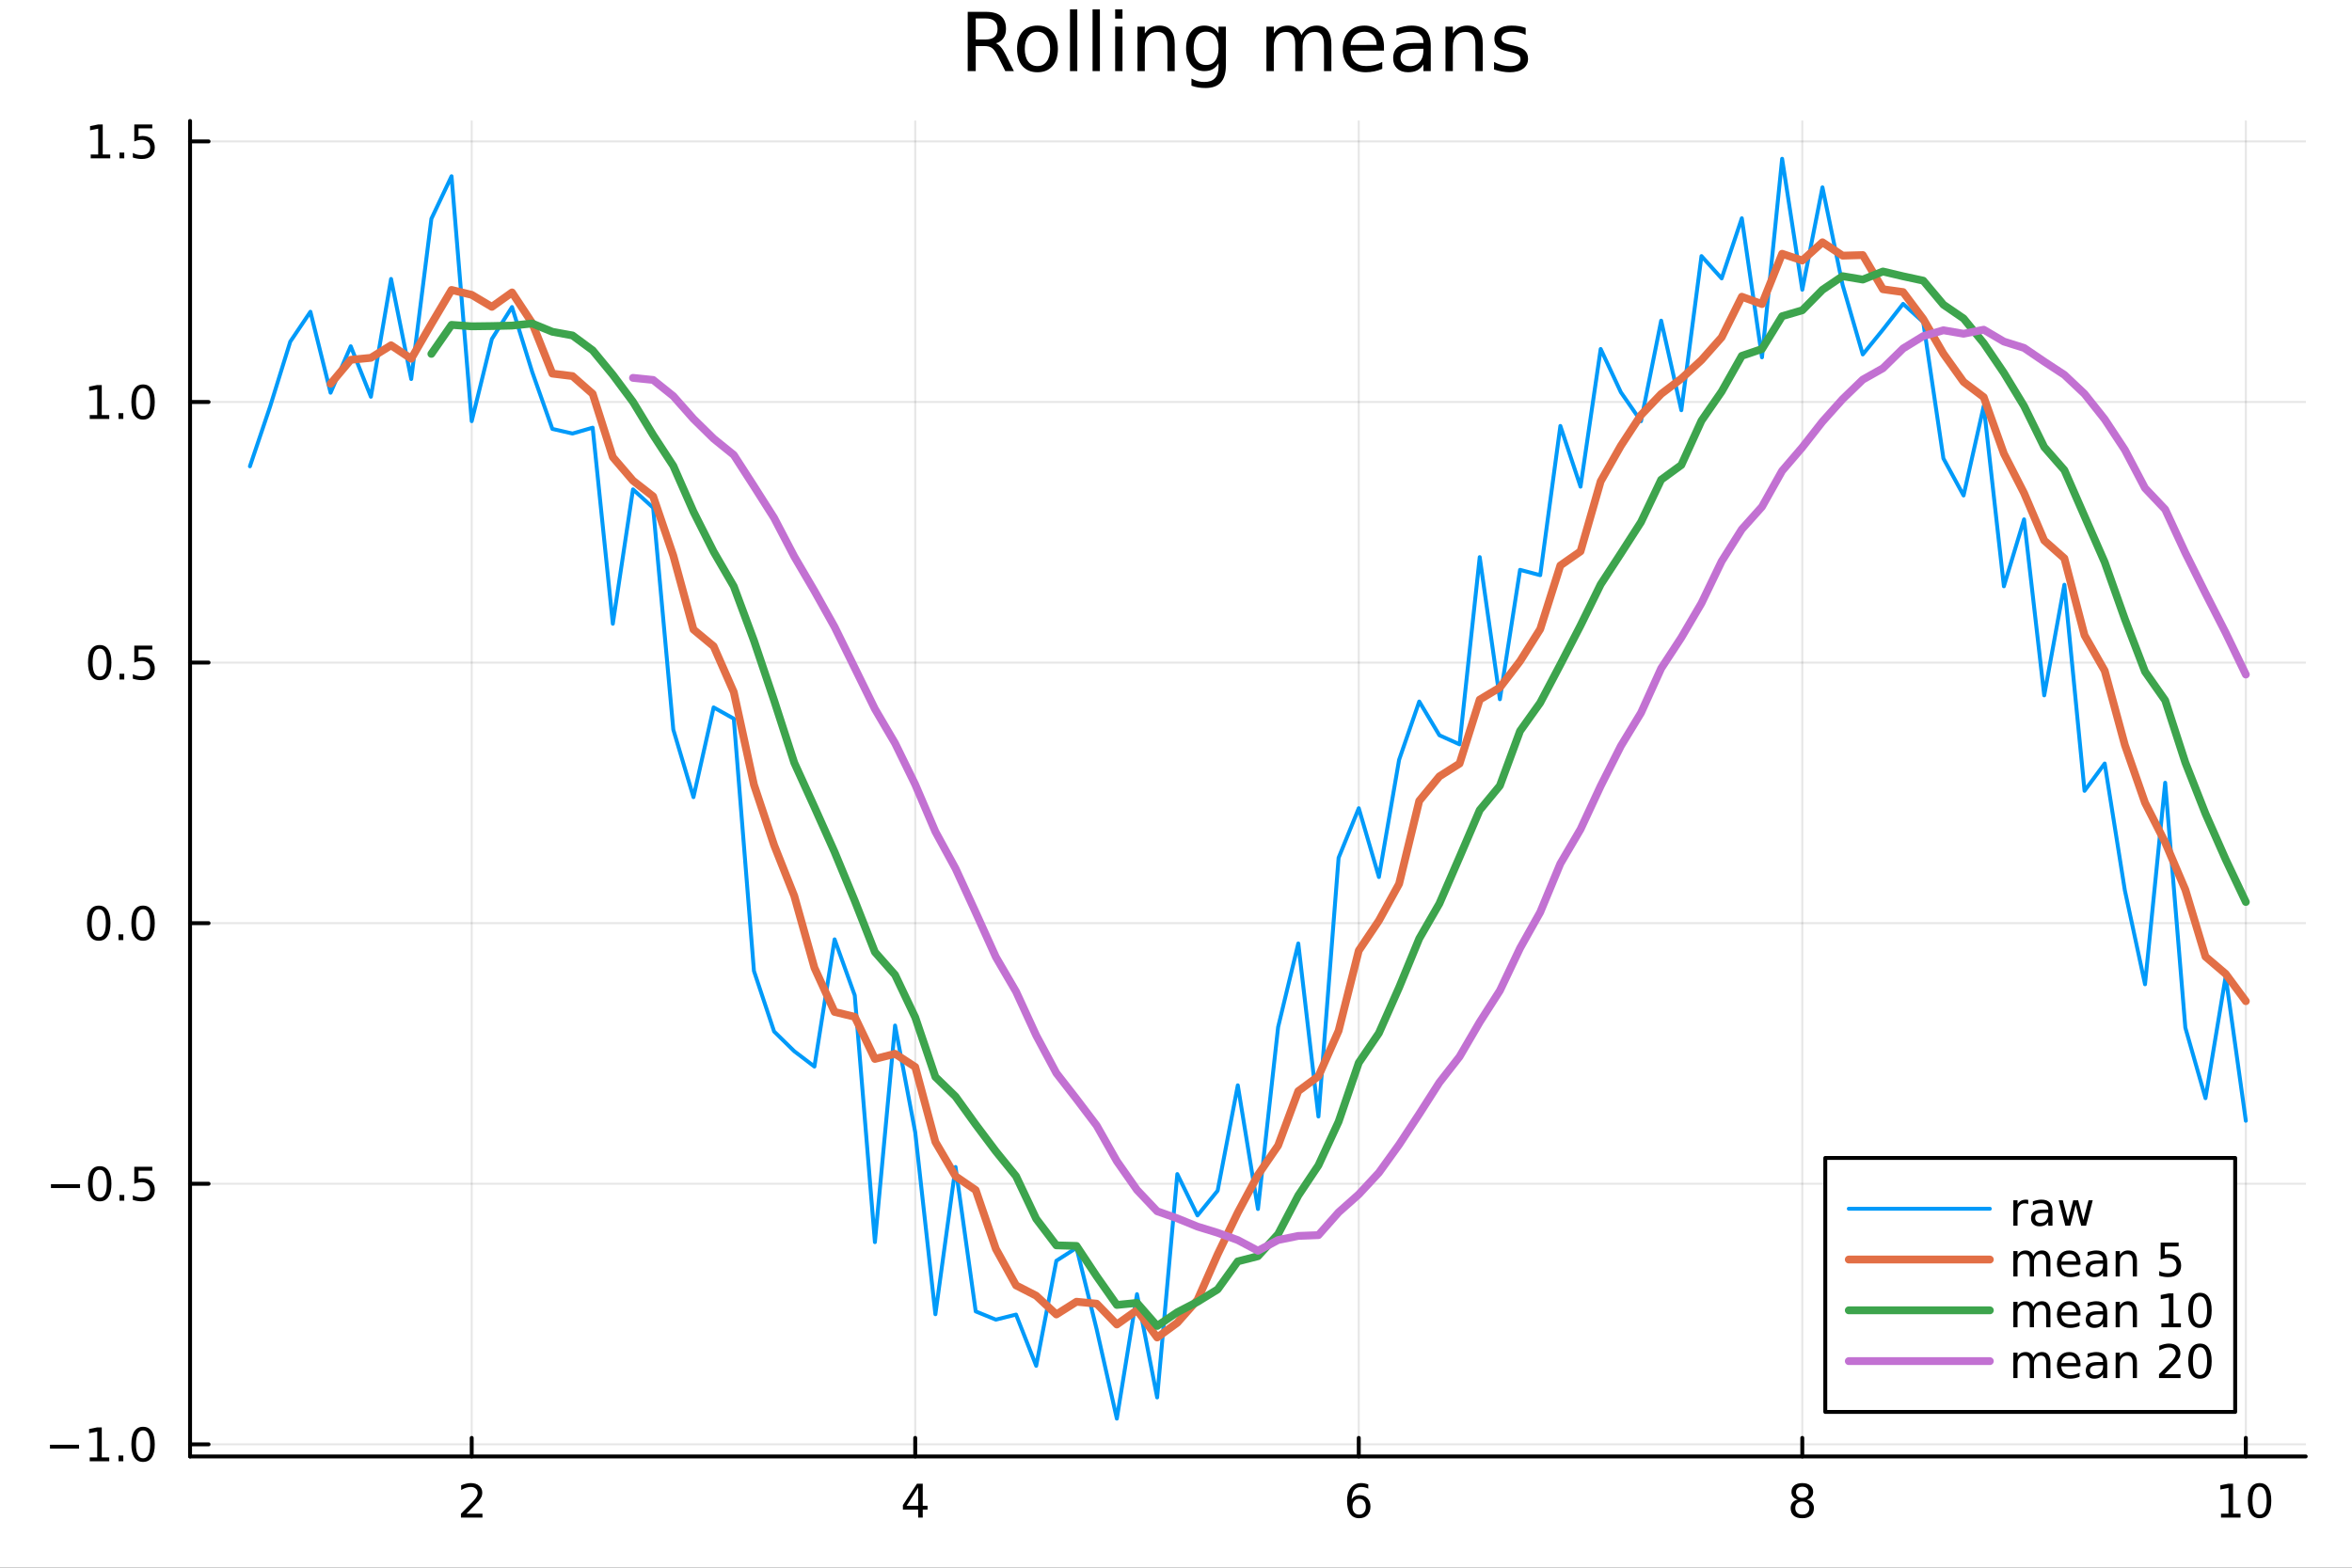<?xml version="1.0" encoding="utf-8"?>
<svg xmlns="http://www.w3.org/2000/svg" xmlns:xlink="http://www.w3.org/1999/xlink" width="600" height="400" viewBox="0 0 2400 1600">
<rect x="0" y="0" width="2400" height="1600" fill="#333333" stroke="none"/>
<defs>
  <clipPath id="clip370">
    <rect x="0" y="0" width="2400" height="1600"/>
  </clipPath>
</defs>
<path clip-path="url(#clip370)" d="M0 1600 L2400 1600 L2400 0 L0 0  Z" fill="#ffffff" fill-rule="evenodd" fill-opacity="1"/>
<defs>
  <clipPath id="clip371">
    <rect x="480" y="0" width="1681" height="1600"/>
  </clipPath>
</defs>
<path clip-path="url(#clip370)" d="M193.936 1486.45 L2352.76 1486.45 L2352.76 123.472 L193.936 123.472  Z" fill="#ffffff" fill-rule="evenodd" fill-opacity="1"/>
<defs>
  <clipPath id="clip372">
    <rect x="193" y="123" width="2160" height="1364"/>
  </clipPath>
</defs>
<polyline clip-path="url(#clip372)" style="stroke:#000000; stroke-linecap:round; stroke-linejoin:round; stroke-width:2; stroke-opacity:0.1; fill:none" points="481.326,1486.45 481.326,123.472 "/>
<polyline clip-path="url(#clip372)" style="stroke:#000000; stroke-linecap:round; stroke-linejoin:round; stroke-width:2; stroke-opacity:0.1; fill:none" points="933.909,1486.45 933.909,123.472 "/>
<polyline clip-path="url(#clip372)" style="stroke:#000000; stroke-linecap:round; stroke-linejoin:round; stroke-width:2; stroke-opacity:0.1; fill:none" points="1386.49,1486.45 1386.49,123.472 "/>
<polyline clip-path="url(#clip372)" style="stroke:#000000; stroke-linecap:round; stroke-linejoin:round; stroke-width:2; stroke-opacity:0.1; fill:none" points="1839.07,1486.45 1839.07,123.472 "/>
<polyline clip-path="url(#clip372)" style="stroke:#000000; stroke-linecap:round; stroke-linejoin:round; stroke-width:2; stroke-opacity:0.1; fill:none" points="2291.66,1486.45 2291.66,123.472 "/>
<polyline clip-path="url(#clip370)" style="stroke:#000000; stroke-linecap:round; stroke-linejoin:round; stroke-width:4; stroke-opacity:1; fill:none" points="193.936,1486.45 2352.76,1486.45 "/>
<polyline clip-path="url(#clip370)" style="stroke:#000000; stroke-linecap:round; stroke-linejoin:round; stroke-width:4; stroke-opacity:1; fill:none" points="481.326,1486.45 481.326,1467.55 "/>
<polyline clip-path="url(#clip370)" style="stroke:#000000; stroke-linecap:round; stroke-linejoin:round; stroke-width:4; stroke-opacity:1; fill:none" points="933.909,1486.45 933.909,1467.55 "/>
<polyline clip-path="url(#clip370)" style="stroke:#000000; stroke-linecap:round; stroke-linejoin:round; stroke-width:4; stroke-opacity:1; fill:none" points="1386.49,1486.45 1386.49,1467.55 "/>
<polyline clip-path="url(#clip370)" style="stroke:#000000; stroke-linecap:round; stroke-linejoin:round; stroke-width:4; stroke-opacity:1; fill:none" points="1839.07,1486.45 1839.07,1467.55 "/>
<polyline clip-path="url(#clip370)" style="stroke:#000000; stroke-linecap:round; stroke-linejoin:round; stroke-width:4; stroke-opacity:1; fill:none" points="2291.66,1486.45 2291.66,1467.55 "/>
<path clip-path="url(#clip370)" d="M475.979 1544.91 L492.298 1544.91 L492.298 1548.85 L470.354 1548.85 L470.354 1544.91 Q473.016 1542.16 477.599 1537.53 Q482.206 1532.88 483.386 1531.53 Q485.632 1529.01 486.511 1527.27 Q487.414 1525.51 487.414 1523.82 Q487.414 1521.07 485.47 1519.33 Q483.548 1517.6 480.446 1517.6 Q478.247 1517.6 475.794 1518.36 Q473.363 1519.13 470.585 1520.68 L470.585 1515.95 Q473.409 1514.82 475.863 1514.24 Q478.317 1513.66 480.354 1513.66 Q485.724 1513.66 488.919 1516.35 Q492.113 1519.03 492.113 1523.52 Q492.113 1525.65 491.303 1527.57 Q490.516 1529.47 488.409 1532.07 Q487.831 1532.74 484.729 1535.95 Q481.627 1539.15 475.979 1544.91 Z" fill="#000000" fill-rule="nonzero" fill-opacity="1" /><path clip-path="url(#clip370)" d="M936.918 1518.36 L925.113 1536.81 L936.918 1536.81 L936.918 1518.36 M935.691 1514.29 L941.571 1514.29 L941.571 1536.81 L946.501 1536.81 L946.501 1540.7 L941.571 1540.7 L941.571 1548.85 L936.918 1548.85 L936.918 1540.7 L921.316 1540.7 L921.316 1536.19 L935.691 1514.29 Z" fill="#000000" fill-rule="nonzero" fill-opacity="1" /><path clip-path="url(#clip370)" d="M1386.9 1529.7 Q1383.75 1529.7 1381.9 1531.86 Q1380.07 1534.01 1380.07 1537.76 Q1380.07 1541.49 1381.9 1543.66 Q1383.75 1545.82 1386.9 1545.82 Q1390.04 1545.82 1391.87 1543.66 Q1393.73 1541.49 1393.73 1537.76 Q1393.73 1534.01 1391.87 1531.86 Q1390.04 1529.7 1386.9 1529.7 M1396.18 1515.05 L1396.18 1519.31 Q1394.42 1518.48 1392.61 1518.04 Q1390.83 1517.6 1389.07 1517.6 Q1384.44 1517.6 1381.99 1520.72 Q1379.56 1523.85 1379.21 1530.17 Q1380.58 1528.15 1382.64 1527.09 Q1384.7 1526 1387.17 1526 Q1392.38 1526 1395.39 1529.17 Q1398.42 1532.32 1398.42 1537.76 Q1398.42 1543.08 1395.28 1546.3 Q1392.13 1549.52 1386.9 1549.52 Q1380.9 1549.52 1377.73 1544.94 Q1374.56 1540.33 1374.56 1531.6 Q1374.56 1523.41 1378.45 1518.55 Q1382.34 1513.66 1388.89 1513.66 Q1390.65 1513.66 1392.43 1514.01 Q1394.23 1514.36 1396.18 1515.05 Z" fill="#000000" fill-rule="nonzero" fill-opacity="1" /><path clip-path="url(#clip370)" d="M1839.07 1532.44 Q1835.74 1532.44 1833.82 1534.22 Q1831.92 1536 1831.92 1539.13 Q1831.92 1542.25 1833.82 1544.03 Q1835.74 1545.82 1839.07 1545.82 Q1842.41 1545.82 1844.33 1544.03 Q1846.25 1542.23 1846.25 1539.13 Q1846.25 1536 1844.33 1534.22 Q1842.43 1532.44 1839.07 1532.44 M1834.4 1530.45 Q1831.39 1529.7 1829.7 1527.64 Q1828.03 1525.58 1828.03 1522.62 Q1828.03 1518.48 1830.97 1516.07 Q1833.94 1513.66 1839.07 1513.66 Q1844.24 1513.66 1847.18 1516.07 Q1850.12 1518.48 1850.12 1522.62 Q1850.12 1525.58 1848.43 1527.64 Q1846.76 1529.7 1843.77 1530.45 Q1847.15 1531.23 1849.03 1533.52 Q1850.93 1535.82 1850.93 1539.13 Q1850.93 1544.15 1847.85 1546.83 Q1844.79 1549.52 1839.07 1549.52 Q1833.36 1549.52 1830.28 1546.83 Q1827.22 1544.15 1827.22 1539.13 Q1827.22 1535.82 1829.12 1533.52 Q1831.02 1531.23 1834.4 1530.45 M1832.69 1523.06 Q1832.69 1525.75 1834.35 1527.25 Q1836.04 1528.76 1839.07 1528.76 Q1842.08 1528.76 1843.77 1527.25 Q1845.49 1525.75 1845.49 1523.06 Q1845.49 1520.38 1843.77 1518.87 Q1842.08 1517.37 1839.07 1517.37 Q1836.04 1517.37 1834.35 1518.87 Q1832.69 1520.38 1832.69 1523.06 Z" fill="#000000" fill-rule="nonzero" fill-opacity="1" /><path clip-path="url(#clip370)" d="M2266.34 1544.91 L2273.98 1544.91 L2273.98 1518.55 L2265.67 1520.21 L2265.67 1515.95 L2273.94 1514.29 L2278.61 1514.29 L2278.61 1544.91 L2286.25 1544.91 L2286.25 1548.85 L2266.34 1548.85 L2266.34 1544.91 Z" fill="#000000" fill-rule="nonzero" fill-opacity="1" /><path clip-path="url(#clip370)" d="M2305.7 1517.37 Q2302.09 1517.37 2300.26 1520.93 Q2298.45 1524.47 2298.45 1531.6 Q2298.45 1538.71 2300.26 1542.27 Q2302.09 1545.82 2305.7 1545.82 Q2309.33 1545.82 2311.14 1542.27 Q2312.96 1538.71 2312.96 1531.6 Q2312.96 1524.47 2311.14 1520.93 Q2309.33 1517.37 2305.7 1517.37 M2305.7 1513.66 Q2311.51 1513.66 2314.56 1518.27 Q2317.64 1522.85 2317.64 1531.6 Q2317.64 1540.33 2314.56 1544.94 Q2311.51 1549.52 2305.7 1549.52 Q2299.89 1549.52 2296.81 1544.94 Q2293.75 1540.33 2293.75 1531.6 Q2293.75 1522.85 2296.81 1518.27 Q2299.89 1513.66 2305.7 1513.66 Z" fill="#000000" fill-rule="nonzero" fill-opacity="1" /><polyline clip-path="url(#clip372)" style="stroke:#000000; stroke-linecap:round; stroke-linejoin:round; stroke-width:2; stroke-opacity:0.1; fill:none" points="193.936,1474.1 2352.76,1474.1 "/>
<polyline clip-path="url(#clip372)" style="stroke:#000000; stroke-linecap:round; stroke-linejoin:round; stroke-width:2; stroke-opacity:0.1; fill:none" points="193.936,1208.15 2352.76,1208.15 "/>
<polyline clip-path="url(#clip372)" style="stroke:#000000; stroke-linecap:round; stroke-linejoin:round; stroke-width:2; stroke-opacity:0.1; fill:none" points="193.936,942.191 2352.76,942.191 "/>
<polyline clip-path="url(#clip372)" style="stroke:#000000; stroke-linecap:round; stroke-linejoin:round; stroke-width:2; stroke-opacity:0.1; fill:none" points="193.936,676.236 2352.76,676.236 "/>
<polyline clip-path="url(#clip372)" style="stroke:#000000; stroke-linecap:round; stroke-linejoin:round; stroke-width:2; stroke-opacity:0.1; fill:none" points="193.936,410.281 2352.76,410.281 "/>
<polyline clip-path="url(#clip372)" style="stroke:#000000; stroke-linecap:round; stroke-linejoin:round; stroke-width:2; stroke-opacity:0.1; fill:none" points="193.936,144.325 2352.76,144.325 "/>
<polyline clip-path="url(#clip370)" style="stroke:#000000; stroke-linecap:round; stroke-linejoin:round; stroke-width:4; stroke-opacity:1; fill:none" points="193.936,1486.45 193.936,123.472 "/>
<polyline clip-path="url(#clip370)" style="stroke:#000000; stroke-linecap:round; stroke-linejoin:round; stroke-width:4; stroke-opacity:1; fill:none" points="193.936,1474.1 212.834,1474.1 "/>
<polyline clip-path="url(#clip370)" style="stroke:#000000; stroke-linecap:round; stroke-linejoin:round; stroke-width:4; stroke-opacity:1; fill:none" points="193.936,1208.15 212.834,1208.15 "/>
<polyline clip-path="url(#clip370)" style="stroke:#000000; stroke-linecap:round; stroke-linejoin:round; stroke-width:4; stroke-opacity:1; fill:none" points="193.936,942.191 212.834,942.191 "/>
<polyline clip-path="url(#clip370)" style="stroke:#000000; stroke-linecap:round; stroke-linejoin:round; stroke-width:4; stroke-opacity:1; fill:none" points="193.936,676.236 212.834,676.236 "/>
<polyline clip-path="url(#clip370)" style="stroke:#000000; stroke-linecap:round; stroke-linejoin:round; stroke-width:4; stroke-opacity:1; fill:none" points="193.936,410.281 212.834,410.281 "/>
<polyline clip-path="url(#clip370)" style="stroke:#000000; stroke-linecap:round; stroke-linejoin:round; stroke-width:4; stroke-opacity:1; fill:none" points="193.936,144.325 212.834,144.325 "/>
<path clip-path="url(#clip370)" d="M50.992 1474.55 L80.668 1474.55 L80.668 1478.49 L50.992 1478.49 L50.992 1474.55 Z" fill="#000000" fill-rule="nonzero" fill-opacity="1" /><path clip-path="url(#clip370)" d="M91.571 1487.45 L99.21 1487.45 L99.21 1461.08 L90.899 1462.75 L90.899 1458.49 L99.163 1456.82 L103.839 1456.82 L103.839 1487.45 L111.478 1487.45 L111.478 1491.38 L91.571 1491.38 L91.571 1487.45 Z" fill="#000000" fill-rule="nonzero" fill-opacity="1" /><path clip-path="url(#clip370)" d="M120.922 1485.5 L125.807 1485.5 L125.807 1491.38 L120.922 1491.38 L120.922 1485.5 Z" fill="#000000" fill-rule="nonzero" fill-opacity="1" /><path clip-path="url(#clip370)" d="M145.992 1459.9 Q142.381 1459.9 140.552 1463.47 Q138.746 1467.01 138.746 1474.14 Q138.746 1481.24 140.552 1484.81 Q142.381 1488.35 145.992 1488.35 Q149.626 1488.35 151.431 1484.81 Q153.26 1481.24 153.26 1474.14 Q153.26 1467.01 151.431 1463.47 Q149.626 1459.9 145.992 1459.9 M145.992 1456.2 Q151.802 1456.2 154.857 1460.8 Q157.936 1465.39 157.936 1474.14 Q157.936 1482.86 154.857 1487.47 Q151.802 1492.05 145.992 1492.05 Q140.181 1492.05 137.103 1487.47 Q134.047 1482.86 134.047 1474.14 Q134.047 1465.39 137.103 1460.8 Q140.181 1456.2 145.992 1456.2 Z" fill="#000000" fill-rule="nonzero" fill-opacity="1" /><path clip-path="url(#clip370)" d="M51.987 1208.6 L81.663 1208.6 L81.663 1212.53 L51.987 1212.53 L51.987 1208.6 Z" fill="#000000" fill-rule="nonzero" fill-opacity="1" /><path clip-path="url(#clip370)" d="M101.756 1193.95 Q98.145 1193.95 96.316 1197.51 Q94.51 1201.05 94.51 1208.18 Q94.51 1215.29 96.316 1218.85 Q98.145 1222.39 101.756 1222.39 Q105.39 1222.39 107.196 1218.85 Q109.024 1215.29 109.024 1208.18 Q109.024 1201.05 107.196 1197.51 Q105.39 1193.95 101.756 1193.95 M101.756 1190.24 Q107.566 1190.24 110.621 1194.85 Q113.7 1199.43 113.7 1208.18 Q113.7 1216.91 110.621 1221.51 Q107.566 1226.1 101.756 1226.1 Q95.946 1226.1 92.867 1221.51 Q89.811 1216.91 89.811 1208.18 Q89.811 1199.43 92.867 1194.85 Q95.946 1190.24 101.756 1190.24 Z" fill="#000000" fill-rule="nonzero" fill-opacity="1" /><path clip-path="url(#clip370)" d="M121.918 1219.55 L126.802 1219.55 L126.802 1225.43 L121.918 1225.43 L121.918 1219.55 Z" fill="#000000" fill-rule="nonzero" fill-opacity="1" /><path clip-path="url(#clip370)" d="M137.033 1190.87 L155.39 1190.87 L155.39 1194.8 L141.316 1194.8 L141.316 1203.27 Q142.334 1202.93 143.353 1202.76 Q144.371 1202.58 145.39 1202.58 Q151.177 1202.58 154.556 1205.75 Q157.936 1208.92 157.936 1214.34 Q157.936 1219.92 154.464 1223.02 Q150.992 1226.1 144.672 1226.1 Q142.496 1226.1 140.228 1225.73 Q137.982 1225.36 135.575 1224.62 L135.575 1219.92 Q137.658 1221.05 139.881 1221.61 Q142.103 1222.16 144.58 1222.16 Q148.584 1222.16 150.922 1220.06 Q153.26 1217.95 153.26 1214.34 Q153.26 1210.73 150.922 1208.62 Q148.584 1206.51 144.58 1206.51 Q142.705 1206.51 140.83 1206.93 Q138.978 1207.35 137.033 1208.23 L137.033 1190.87 Z" fill="#000000" fill-rule="nonzero" fill-opacity="1" /><path clip-path="url(#clip370)" d="M100.76 927.99 Q97.149 927.99 95.321 931.555 Q93.515 935.097 93.515 942.226 Q93.515 949.333 95.321 952.897 Q97.149 956.439 100.76 956.439 Q104.395 956.439 106.2 952.897 Q108.029 949.333 108.029 942.226 Q108.029 935.097 106.2 931.555 Q104.395 927.99 100.76 927.99 M100.76 924.286 Q106.571 924.286 109.626 928.893 Q112.705 933.476 112.705 942.226 Q112.705 950.953 109.626 955.559 Q106.571 960.143 100.76 960.143 Q94.95 960.143 91.871 955.559 Q88.816 950.953 88.816 942.226 Q88.816 933.476 91.871 928.893 Q94.95 924.286 100.76 924.286 Z" fill="#000000" fill-rule="nonzero" fill-opacity="1" /><path clip-path="url(#clip370)" d="M120.922 953.592 L125.807 953.592 L125.807 959.471 L120.922 959.471 L120.922 953.592 Z" fill="#000000" fill-rule="nonzero" fill-opacity="1" /><path clip-path="url(#clip370)" d="M145.992 927.99 Q142.381 927.99 140.552 931.555 Q138.746 935.097 138.746 942.226 Q138.746 949.333 140.552 952.897 Q142.381 956.439 145.992 956.439 Q149.626 956.439 151.431 952.897 Q153.26 949.333 153.26 942.226 Q153.26 935.097 151.431 931.555 Q149.626 927.99 145.992 927.99 M145.992 924.286 Q151.802 924.286 154.857 928.893 Q157.936 933.476 157.936 942.226 Q157.936 950.953 154.857 955.559 Q151.802 960.143 145.992 960.143 Q140.181 960.143 137.103 955.559 Q134.047 950.953 134.047 942.226 Q134.047 933.476 137.103 928.893 Q140.181 924.286 145.992 924.286 Z" fill="#000000" fill-rule="nonzero" fill-opacity="1" /><path clip-path="url(#clip370)" d="M101.756 662.035 Q98.145 662.035 96.316 665.6 Q94.51 669.141 94.51 676.271 Q94.51 683.377 96.316 686.942 Q98.145 690.484 101.756 690.484 Q105.39 690.484 107.196 686.942 Q109.024 683.377 109.024 676.271 Q109.024 669.141 107.196 665.6 Q105.39 662.035 101.756 662.035 M101.756 658.331 Q107.566 658.331 110.621 662.937 Q113.7 667.521 113.7 676.271 Q113.7 684.998 110.621 689.604 Q107.566 694.187 101.756 694.187 Q95.946 694.187 92.867 689.604 Q89.811 684.998 89.811 676.271 Q89.811 667.521 92.867 662.937 Q95.946 658.331 101.756 658.331 Z" fill="#000000" fill-rule="nonzero" fill-opacity="1" /><path clip-path="url(#clip370)" d="M121.918 687.636 L126.802 687.636 L126.802 693.516 L121.918 693.516 L121.918 687.636 Z" fill="#000000" fill-rule="nonzero" fill-opacity="1" /><path clip-path="url(#clip370)" d="M137.033 658.956 L155.39 658.956 L155.39 662.891 L141.316 662.891 L141.316 671.363 Q142.334 671.016 143.353 670.854 Q144.371 670.669 145.39 670.669 Q151.177 670.669 154.556 673.84 Q157.936 677.011 157.936 682.428 Q157.936 688.007 154.464 691.109 Q150.992 694.187 144.672 694.187 Q142.496 694.187 140.228 693.817 Q137.982 693.447 135.575 692.706 L135.575 688.007 Q137.658 689.141 139.881 689.697 Q142.103 690.252 144.58 690.252 Q148.584 690.252 150.922 688.146 Q153.26 686.039 153.26 682.428 Q153.26 678.817 150.922 676.711 Q148.584 674.604 144.58 674.604 Q142.705 674.604 140.83 675.021 Q138.978 675.437 137.033 676.317 L137.033 658.956 Z" fill="#000000" fill-rule="nonzero" fill-opacity="1" /><path clip-path="url(#clip370)" d="M91.571 423.626 L99.21 423.626 L99.21 397.26 L90.899 398.927 L90.899 394.667 L99.163 393.001 L103.839 393.001 L103.839 423.626 L111.478 423.626 L111.478 427.561 L91.571 427.561 L91.571 423.626 Z" fill="#000000" fill-rule="nonzero" fill-opacity="1" /><path clip-path="url(#clip370)" d="M120.922 421.681 L125.807 421.681 L125.807 427.561 L120.922 427.561 L120.922 421.681 Z" fill="#000000" fill-rule="nonzero" fill-opacity="1" /><path clip-path="url(#clip370)" d="M145.992 396.079 Q142.381 396.079 140.552 399.644 Q138.746 403.186 138.746 410.315 Q138.746 417.422 140.552 420.987 Q142.381 424.528 145.992 424.528 Q149.626 424.528 151.431 420.987 Q153.26 417.422 153.26 410.315 Q153.26 403.186 151.431 399.644 Q149.626 396.079 145.992 396.079 M145.992 392.376 Q151.802 392.376 154.857 396.982 Q157.936 401.565 157.936 410.315 Q157.936 419.042 154.857 423.649 Q151.802 428.232 145.992 428.232 Q140.181 428.232 137.103 423.649 Q134.047 419.042 134.047 410.315 Q134.047 401.565 137.103 396.982 Q140.181 392.376 145.992 392.376 Z" fill="#000000" fill-rule="nonzero" fill-opacity="1" /><path clip-path="url(#clip370)" d="M92.566 157.67 L100.205 157.67 L100.205 131.305 L91.895 132.971 L91.895 128.712 L100.159 127.045 L104.834 127.045 L104.834 157.67 L112.473 157.67 L112.473 161.605 L92.566 161.605 L92.566 157.67 Z" fill="#000000" fill-rule="nonzero" fill-opacity="1" /><path clip-path="url(#clip370)" d="M121.918 155.726 L126.802 155.726 L126.802 161.605 L121.918 161.605 L121.918 155.726 Z" fill="#000000" fill-rule="nonzero" fill-opacity="1" /><path clip-path="url(#clip370)" d="M137.033 127.045 L155.39 127.045 L155.39 130.98 L141.316 130.98 L141.316 139.453 Q142.334 139.105 143.353 138.943 Q144.371 138.758 145.39 138.758 Q151.177 138.758 154.556 141.929 Q157.936 145.101 157.936 150.517 Q157.936 156.096 154.464 159.198 Q150.992 162.277 144.672 162.277 Q142.496 162.277 140.228 161.906 Q137.982 161.536 135.575 160.795 L135.575 156.096 Q137.658 157.23 139.881 157.786 Q142.103 158.341 144.58 158.341 Q148.584 158.341 150.922 156.235 Q153.26 154.129 153.26 150.517 Q153.26 146.906 150.922 144.8 Q148.584 142.693 144.58 142.693 Q142.705 142.693 140.83 143.11 Q138.978 143.527 137.033 144.406 L137.033 127.045 Z" fill="#000000" fill-rule="nonzero" fill-opacity="1" /><path clip-path="url(#clip370)" d="M1016.15 44.22 Q1018.79 45.111 1021.26 48.028 Q1023.77 50.944 1026.28 56.048 L1034.59 72.576 L1025.8 72.576 L1018.06 57.061 Q1015.06 50.985 1012.22 49 Q1009.43 47.015 1004.57 47.015 L995.656 47.015 L995.656 72.576 L987.474 72.576 L987.474 12.096 L1005.95 12.096 Q1016.32 12.096 1021.42 16.43 Q1026.52 20.765 1026.52 29.515 Q1026.52 35.227 1023.85 38.994 Q1021.22 42.761 1016.15 44.22 M995.656 18.82 L995.656 40.29 L1005.95 40.29 Q1011.86 40.29 1014.86 37.576 Q1017.9 34.822 1017.9 29.515 Q1017.9 24.208 1014.86 21.535 Q1011.86 18.82 1005.95 18.82 L995.656 18.82 Z" fill="#000000" fill-rule="nonzero" fill-opacity="1" /><path clip-path="url(#clip370)" d="M1058.65 32.431 Q1052.65 32.431 1049.17 37.131 Q1045.69 41.789 1045.69 49.931 Q1045.69 58.074 1049.13 62.773 Q1052.61 67.431 1058.65 67.431 Q1064.6 67.431 1068.09 62.732 Q1071.57 58.033 1071.57 49.931 Q1071.57 41.87 1068.09 37.171 Q1064.6 32.431 1058.65 32.431 M1058.65 26.112 Q1068.37 26.112 1073.92 32.431 Q1079.47 38.751 1079.47 49.931 Q1079.47 61.071 1073.92 67.431 Q1068.37 73.751 1058.65 73.751 Q1048.89 73.751 1043.34 67.431 Q1037.83 61.071 1037.83 49.931 Q1037.83 38.751 1043.34 32.431 Q1048.89 26.112 1058.65 26.112 Z" fill="#000000" fill-rule="nonzero" fill-opacity="1" /><path clip-path="url(#clip370)" d="M1091.82 9.544 L1099.28 9.544 L1099.28 72.576 L1091.82 72.576 L1091.82 9.544 Z" fill="#000000" fill-rule="nonzero" fill-opacity="1" /><path clip-path="url(#clip370)" d="M1114.87 9.544 L1122.33 9.544 L1122.33 72.576 L1114.87 72.576 L1114.87 9.544 Z" fill="#000000" fill-rule="nonzero" fill-opacity="1" /><path clip-path="url(#clip370)" d="M1137.92 27.206 L1145.38 27.206 L1145.38 72.576 L1137.92 72.576 L1137.92 27.206 M1137.92 9.544 L1145.38 9.544 L1145.38 18.983 L1137.92 18.983 L1137.92 9.544 Z" fill="#000000" fill-rule="nonzero" fill-opacity="1" /><path clip-path="url(#clip370)" d="M1198.69 45.192 L1198.69 72.576 L1191.23 72.576 L1191.23 45.435 Q1191.23 38.994 1188.72 35.794 Q1186.21 32.594 1181.19 32.594 Q1175.15 32.594 1171.67 36.442 Q1168.18 40.29 1168.18 46.934 L1168.18 72.576 L1160.69 72.576 L1160.69 27.206 L1168.18 27.206 L1168.18 34.254 Q1170.86 30.163 1174.46 28.138 Q1178.11 26.112 1182.85 26.112 Q1190.67 26.112 1194.68 30.973 Q1198.69 35.794 1198.69 45.192 Z" fill="#000000" fill-rule="nonzero" fill-opacity="1" /><path clip-path="url(#clip370)" d="M1243.41 49.364 Q1243.41 41.263 1240.05 36.806 Q1236.73 32.35 1230.69 32.35 Q1224.69 32.35 1221.33 36.806 Q1218.01 41.263 1218.01 49.364 Q1218.01 57.426 1221.33 61.882 Q1224.69 66.338 1230.69 66.338 Q1236.73 66.338 1240.05 61.882 Q1243.41 57.426 1243.41 49.364 M1250.86 66.945 Q1250.86 78.531 1245.72 84.162 Q1240.57 89.833 1229.96 89.833 Q1226.03 89.833 1222.55 89.225 Q1219.06 88.658 1215.78 87.443 L1215.78 80.192 Q1219.06 81.974 1222.26 82.825 Q1225.46 83.675 1228.79 83.675 Q1236.12 83.675 1239.76 79.827 Q1243.41 76.019 1243.41 68.282 L1243.41 64.596 Q1241.1 68.606 1237.5 70.591 Q1233.89 72.576 1228.87 72.576 Q1220.52 72.576 1215.42 66.216 Q1210.31 59.856 1210.31 49.364 Q1210.31 38.832 1215.42 32.472 Q1220.52 26.112 1228.87 26.112 Q1233.89 26.112 1237.5 28.097 Q1241.1 30.082 1243.41 34.092 L1243.41 27.206 L1250.86 27.206 L1250.86 66.945 Z" fill="#000000" fill-rule="nonzero" fill-opacity="1" /><path clip-path="url(#clip370)" d="M1327.91 35.915 Q1330.71 30.892 1334.6 28.502 Q1338.48 26.112 1343.75 26.112 Q1350.84 26.112 1354.69 31.095 Q1358.54 36.037 1358.54 45.192 L1358.54 72.576 L1351.04 72.576 L1351.04 45.435 Q1351.04 38.913 1348.73 35.753 Q1346.42 32.594 1341.68 32.594 Q1335.89 32.594 1332.53 36.442 Q1329.17 40.29 1329.17 46.934 L1329.17 72.576 L1321.67 72.576 L1321.67 45.435 Q1321.67 38.873 1319.36 35.753 Q1317.06 32.594 1312.23 32.594 Q1306.52 32.594 1303.16 36.482 Q1299.8 40.331 1299.8 46.934 L1299.8 72.576 L1292.3 72.576 L1292.3 27.206 L1299.8 27.206 L1299.8 34.254 Q1302.35 30.082 1305.92 28.097 Q1309.48 26.112 1314.38 26.112 Q1319.32 26.112 1322.77 28.624 Q1326.25 31.135 1327.91 35.915 Z" fill="#000000" fill-rule="nonzero" fill-opacity="1" /><path clip-path="url(#clip370)" d="M1412.21 48.028 L1412.21 51.673 L1377.94 51.673 Q1378.43 59.37 1382.56 63.421 Q1386.73 67.431 1394.14 67.431 Q1398.44 67.431 1402.45 66.378 Q1406.5 65.325 1410.47 63.218 L1410.47 70.267 Q1406.46 71.968 1402.25 72.86 Q1398.03 73.751 1393.7 73.751 Q1382.84 73.751 1376.48 67.431 Q1370.16 61.112 1370.16 50.337 Q1370.16 39.197 1376.16 32.675 Q1382.19 26.112 1392.4 26.112 Q1401.56 26.112 1406.86 32.026 Q1412.21 37.9 1412.21 48.028 M1404.76 45.84 Q1404.68 39.723 1401.31 36.077 Q1397.99 32.431 1392.48 32.431 Q1386.24 32.431 1382.48 35.956 Q1378.75 39.48 1378.18 45.88 L1404.76 45.84 Z" fill="#000000" fill-rule="nonzero" fill-opacity="1" /><path clip-path="url(#clip370)" d="M1445.06 49.769 Q1436.03 49.769 1432.55 51.835 Q1429.06 53.901 1429.06 58.884 Q1429.06 62.854 1431.66 65.203 Q1434.29 67.512 1438.78 67.512 Q1444.98 67.512 1448.71 63.137 Q1452.48 58.722 1452.48 51.43 L1452.48 49.769 L1445.06 49.769 M1459.93 46.691 L1459.93 72.576 L1452.48 72.576 L1452.48 65.689 Q1449.92 69.821 1446.12 71.806 Q1442.31 73.751 1436.8 73.751 Q1429.83 73.751 1425.7 69.862 Q1421.61 65.933 1421.61 59.37 Q1421.61 51.714 1426.71 47.825 Q1431.86 43.936 1442.03 43.936 L1452.48 43.936 L1452.48 43.207 Q1452.48 38.062 1449.07 35.267 Q1445.71 32.431 1439.6 32.431 Q1435.71 32.431 1432.02 33.363 Q1428.33 34.295 1424.93 36.158 L1424.93 29.272 Q1429.02 27.692 1432.87 26.922 Q1436.72 26.112 1440.36 26.112 Q1450.21 26.112 1455.07 31.216 Q1459.93 36.32 1459.93 46.691 Z" fill="#000000" fill-rule="nonzero" fill-opacity="1" /><path clip-path="url(#clip370)" d="M1513 45.192 L1513 72.576 L1505.54 72.576 L1505.54 45.435 Q1505.54 38.994 1503.03 35.794 Q1500.52 32.594 1495.5 32.594 Q1489.46 32.594 1485.98 36.442 Q1482.49 40.29 1482.49 46.934 L1482.49 72.576 L1475 72.576 L1475 27.206 L1482.49 27.206 L1482.49 34.254 Q1485.17 30.163 1488.77 28.138 Q1492.42 26.112 1497.16 26.112 Q1504.98 26.112 1508.99 30.973 Q1513 35.794 1513 45.192 Z" fill="#000000" fill-rule="nonzero" fill-opacity="1" /><path clip-path="url(#clip370)" d="M1556.79 28.543 L1556.79 35.591 Q1553.63 33.971 1550.23 33.161 Q1546.82 32.35 1543.18 32.35 Q1537.63 32.35 1534.83 34.052 Q1532.08 35.753 1532.08 39.156 Q1532.08 41.749 1534.06 43.248 Q1536.05 44.706 1542.04 46.043 L1544.59 46.61 Q1552.53 48.311 1555.86 51.43 Q1559.22 54.509 1559.22 60.059 Q1559.22 66.378 1554.2 70.064 Q1549.21 73.751 1540.46 73.751 Q1536.82 73.751 1532.85 73.022 Q1528.92 72.333 1524.54 70.915 L1524.54 63.218 Q1528.67 65.365 1532.68 66.459 Q1536.7 67.512 1540.62 67.512 Q1545.89 67.512 1548.73 65.73 Q1551.56 63.907 1551.56 60.626 Q1551.56 57.588 1549.5 55.967 Q1547.47 54.347 1540.54 52.848 L1537.95 52.24 Q1531.02 50.782 1527.95 47.785 Q1524.87 44.746 1524.87 39.48 Q1524.87 33.08 1529.4 29.596 Q1533.94 26.112 1542.29 26.112 Q1546.42 26.112 1550.06 26.72 Q1553.71 27.327 1556.79 28.543 Z" fill="#000000" fill-rule="nonzero" fill-opacity="1" /><polyline clip-path="url(#clip372)" style="stroke:#009af9; stroke-linecap:round; stroke-linejoin:round; stroke-width:4; stroke-opacity:1; fill:none" points="255.035,475.906 275.607,414.959 296.179,348.706 316.751,318.173 337.322,400.821 357.894,353.401 378.466,404.937 399.038,284.68 419.61,386.835 440.182,223.281 460.754,179.868 481.326,429.846 501.898,346.005 522.47,313.37 543.042,379.541 563.614,437.756 584.186,442.479 604.758,436.497 625.33,636.602 645.902,499.481 666.474,518.197 687.046,744.641 707.617,813.577 728.189,721.982 748.761,733.5 769.333,990.967 789.905,1052.76 810.477,1072.88 831.049,1088.55 851.621,958.725 872.193,1015.89 892.765,1267.74 913.337,1046.67 933.909,1155.68 954.481,1341.33 975.053,1191.04 995.625,1338.43 1016.2,1346.84 1036.77,1341.68 1057.34,1393.96 1077.91,1286.78 1098.48,1273.57 1119.06,1356.78 1139.63,1447.87 1160.2,1320.85 1180.77,1426.23 1201.34,1198.27 1221.92,1240.48 1242.49,1215.19 1263.06,1107.71 1283.63,1233.93 1304.2,1048.26 1324.78,962.92 1345.35,1139.51 1365.92,875.503 1386.49,824.884 1407.06,895.087 1427.64,775.498 1448.21,715.978 1468.78,750.418 1489.35,759.676 1509.92,568.615 1530.5,713.641 1551.07,581.585 1571.64,587.045 1592.21,434.723 1612.78,496.686 1633.35,356.178 1653.93,400.281 1674.5,429.896 1695.07,327.261 1715.64,418.671 1736.21,261.37 1756.79,284.143 1777.36,222.762 1797.93,364.703 1818.5,162.047 1839.07,295.69 1859.65,191.227 1880.22,290.93 1900.79,361.739 1921.36,336.417 1941.93,310.117 1962.51,328.732 1983.08,467.897 2003.65,505.686 2024.22,414.28 2044.79,598.373 2065.37,530.067 2085.94,709.704 2106.51,596.796 2127.08,807.135 2147.65,779.242 2168.23,908.808 2188.8,1004.57 2209.37,798.869 2229.94,1048.91 2250.51,1120.81 2271.09,996.544 2291.66,1143.87 "/>
<polyline clip-path="url(#clip372)" style="stroke:#e26f46; stroke-linecap:round; stroke-linejoin:round; stroke-width:8; stroke-opacity:1; fill:none" points="337.322,391.713 357.894,367.212 378.466,365.208 399.038,352.403 419.61,366.135 440.182,330.627 460.754,295.92 481.326,300.902 501.898,313.167 522.47,298.474 543.042,329.726 563.614,381.304 584.186,383.83 604.758,401.929 625.33,466.575 645.902,490.563 666.474,506.651 687.046,567.083 707.617,642.5 728.189,659.576 748.761,706.38 769.333,800.934 789.905,862.558 810.477,914.418 831.049,987.732 851.621,1032.78 872.193,1037.76 892.765,1080.76 913.337,1075.52 933.909,1088.94 954.481,1165.46 975.053,1200.49 995.625,1214.63 1016.2,1274.66 1036.77,1311.86 1057.34,1322.39 1077.91,1341.54 1098.48,1328.57 1119.06,1330.56 1139.63,1351.79 1160.2,1337.17 1180.77,1365.06 1201.34,1350 1221.92,1326.74 1242.49,1280.21 1263.06,1237.58 1283.63,1199.12 1304.2,1169.12 1324.78,1113.6 1345.35,1098.47 1365.92,1052.03 1386.49,970.215 1407.06,939.58 1427.64,902.096 1448.21,817.39 1468.78,792.373 1489.35,779.332 1509.92,714.037 1530.5,701.666 1551.07,674.787 1571.64,642.113 1592.21,577.122 1612.78,562.736 1633.35,491.244 1653.93,454.983 1674.5,423.553 1695.07,402.06 1715.64,386.457 1736.21,367.496 1756.79,344.268 1777.36,302.842 1797.93,310.33 1818.5,259.005 1839.07,265.869 1859.65,247.286 1880.22,260.919 1900.79,260.327 1921.36,295.201 1941.93,298.086 1962.51,325.587 1983.08,360.98 2003.65,389.77 2024.22,405.342 2044.79,462.994 2065.37,503.261 2085.94,551.622 2106.51,569.844 2127.08,648.415 2147.65,684.589 2168.23,760.337 2188.8,819.31 2209.37,859.725 2229.94,908.08 2250.51,976.393 2271.09,993.94 2291.66,1021.8 "/>
<polyline clip-path="url(#clip372)" style="stroke:#3da44d; stroke-linecap:round; stroke-linejoin:round; stroke-width:8; stroke-opacity:1; fill:none" points="440.182,361.17 460.754,331.566 481.326,333.055 501.898,332.785 522.47,332.304 543.042,330.176 563.614,338.612 584.186,342.366 604.758,357.548 625.33,382.524 645.902,410.144 666.474,443.977 687.046,475.457 707.617,522.214 728.189,563.075 748.761,598.471 769.333,653.792 789.905,714.821 810.477,778.459 831.049,823.654 851.621,869.578 872.193,919.348 892.765,971.658 913.337,994.967 933.909,1038.34 954.481,1099.12 975.053,1119.13 995.625,1147.69 1016.2,1175.09 1036.77,1200.4 1057.34,1243.93 1077.91,1271.02 1098.48,1271.6 1119.06,1302.61 1139.63,1331.83 1160.2,1329.78 1180.77,1353.3 1201.34,1339.28 1221.92,1328.65 1242.49,1316 1263.06,1287.37 1283.63,1282.09 1304.2,1259.56 1324.78,1220.17 1345.35,1189.34 1365.92,1144.8 1386.49,1084.67 1407.06,1054.35 1427.64,1007.85 1448.21,957.928 1468.78,922.199 1489.35,874.773 1509.92,826.809 1530.5,801.881 1551.07,746.089 1571.64,717.243 1592.21,678.227 1612.78,638.387 1633.35,596.455 1653.93,564.885 1674.5,532.833 1695.07,489.591 1715.64,474.597 1736.21,429.37 1756.79,399.625 1777.36,363.197 1797.93,356.195 1818.5,322.731 1839.07,316.683 1859.65,295.777 1880.22,281.88 1900.79,285.328 1921.36,277.103 1941.93,281.978 1962.51,286.436 1983.08,310.95 2003.65,325.048 2024.22,350.271 2044.79,380.54 2065.37,414.424 2085.94,456.301 2106.51,479.807 2127.08,526.879 2147.65,573.791 2168.23,631.799 2188.8,685.466 2209.37,714.784 2229.94,778.247 2250.51,830.491 2271.09,877.138 2291.66,920.555 "/>
<polyline clip-path="url(#clip372)" style="stroke:#c271d2; stroke-linecap:round; stroke-linejoin:round; stroke-width:8; stroke-opacity:1; fill:none" points="645.902,385.657 666.474,387.772 687.046,404.256 707.617,427.499 728.189,447.69 748.761,464.324 769.333,496.202 789.905,528.593 810.477,568.003 831.049,603.089 851.621,639.861 872.193,681.662 892.765,723.557 913.337,758.591 933.909,800.706 954.481,848.795 975.053,886.459 995.625,931.257 1016.2,976.774 1036.77,1012.03 1057.34,1056.75 1077.91,1095.18 1098.48,1121.63 1119.06,1148.79 1139.63,1185.08 1160.2,1214.45 1180.77,1236.21 1201.34,1243.49 1221.92,1251.87 1242.49,1258.2 1263.06,1265.65 1283.63,1276.55 1304.2,1265.58 1324.78,1261.39 1345.35,1260.58 1365.92,1237.29 1386.49,1218.98 1407.06,1196.82 1427.64,1168.25 1448.21,1136.96 1468.78,1104.79 1489.35,1078.43 1509.92,1043.18 1530.5,1011.03 1551.07,967.712 1571.64,931.022 1592.21,881.446 1612.78,846.367 1633.35,802.152 1653.93,761.406 1674.5,727.516 1695.07,682.182 1715.64,650.703 1736.21,615.625 1756.79,572.857 1777.36,540.22 1797.93,517.211 1818.5,480.559 1839.07,456.569 1859.65,430.331 1880.22,407.357 1900.79,387.46 1921.36,375.85 1941.93,355.674 1962.51,343.031 1983.08,337.074 2003.65,340.622 2024.22,336.501 2044.79,348.611 2065.37,355.1 2085.94,369.091 2106.51,382.568 2127.08,401.991 2147.65,427.884 2168.23,459.118 2188.8,498.208 2209.37,519.916 2229.94,564.259 2250.51,605.515 2271.09,645.781 2291.66,688.428 "/>
<path clip-path="url(#clip370)" d="M1862.53 1441.02 L2280.8 1441.02 L2280.8 1181.82 L1862.53 1181.82  Z" fill="#ffffff" fill-rule="evenodd" fill-opacity="1"/>
<polyline clip-path="url(#clip370)" style="stroke:#000000; stroke-linecap:round; stroke-linejoin:round; stroke-width:4; stroke-opacity:1; fill:none" points="1862.53,1441.02 2280.8,1441.02 2280.8,1181.82 1862.53,1181.82 1862.53,1441.02 "/>
<polyline clip-path="url(#clip370)" style="stroke:#009af9; stroke-linecap:round; stroke-linejoin:round; stroke-width:4; stroke-opacity:1; fill:none" points="1886.52,1233.66 2030.44,1233.66 "/>
<path clip-path="url(#clip370)" d="M2069.61 1228.99 Q2068.89 1228.57 2068.04 1228.39 Q2067.2 1228.18 2066.18 1228.18 Q2062.57 1228.18 2060.63 1230.54 Q2058.71 1232.88 2058.71 1237.28 L2058.71 1250.94 L2054.43 1250.94 L2054.43 1225.01 L2058.71 1225.01 L2058.71 1229.04 Q2060.05 1226.68 2062.2 1225.54 Q2064.36 1224.38 2067.43 1224.38 Q2067.87 1224.38 2068.41 1224.45 Q2068.94 1224.5 2069.59 1224.62 L2069.61 1228.99 Z" fill="#000000" fill-rule="nonzero" fill-opacity="1" /><path clip-path="url(#clip370)" d="M2085.86 1237.9 Q2080.7 1237.9 2078.71 1239.08 Q2076.72 1240.26 2076.72 1243.11 Q2076.72 1245.38 2078.2 1246.72 Q2079.7 1248.04 2082.27 1248.04 Q2085.81 1248.04 2087.94 1245.54 Q2090.1 1243.02 2090.1 1238.85 L2090.1 1237.9 L2085.86 1237.9 M2094.36 1236.14 L2094.36 1250.94 L2090.1 1250.94 L2090.1 1247 Q2088.64 1249.36 2086.46 1250.5 Q2084.29 1251.61 2081.14 1251.61 Q2077.16 1251.61 2074.8 1249.38 Q2072.46 1247.14 2072.46 1243.39 Q2072.46 1239.01 2075.37 1236.79 Q2078.31 1234.57 2084.12 1234.57 L2090.1 1234.57 L2090.1 1234.15 Q2090.1 1231.21 2088.15 1229.62 Q2086.23 1228 2082.74 1228 Q2080.51 1228 2078.41 1228.53 Q2076.3 1229.06 2074.36 1230.13 L2074.36 1226.19 Q2076.69 1225.29 2078.89 1224.85 Q2081.09 1224.38 2083.18 1224.38 Q2088.8 1224.38 2091.58 1227.3 Q2094.36 1230.22 2094.36 1236.14 Z" fill="#000000" fill-rule="nonzero" fill-opacity="1" /><path clip-path="url(#clip370)" d="M2100.65 1225.01 L2104.91 1225.01 L2110.24 1245.24 L2115.54 1225.01 L2120.56 1225.01 L2125.88 1245.24 L2131.18 1225.01 L2135.44 1225.01 L2128.66 1250.94 L2123.64 1250.94 L2118.06 1229.69 L2112.46 1250.94 L2107.43 1250.94 L2100.65 1225.01 Z" fill="#000000" fill-rule="nonzero" fill-opacity="1" /><polyline clip-path="url(#clip370)" style="stroke:#e26f46; stroke-linecap:round; stroke-linejoin:round; stroke-width:8; stroke-opacity:1; fill:none" points="1886.52,1285.5 2030.44,1285.5 "/>
<path clip-path="url(#clip370)" d="M2074.77 1281.83 Q2076.37 1278.96 2078.59 1277.59 Q2080.81 1276.22 2083.82 1276.22 Q2087.87 1276.22 2090.07 1279.07 Q2092.27 1281.9 2092.27 1287.13 L2092.27 1302.78 L2087.99 1302.78 L2087.99 1287.27 Q2087.99 1283.54 2086.67 1281.73 Q2085.35 1279.93 2082.64 1279.93 Q2079.33 1279.93 2077.41 1282.13 Q2075.49 1284.33 2075.49 1288.12 L2075.49 1302.78 L2071.21 1302.78 L2071.21 1287.27 Q2071.21 1283.52 2069.89 1281.73 Q2068.57 1279.93 2065.81 1279.93 Q2062.55 1279.93 2060.63 1282.15 Q2058.71 1284.35 2058.71 1288.12 L2058.71 1302.78 L2054.43 1302.78 L2054.43 1276.85 L2058.71 1276.85 L2058.71 1280.88 Q2060.17 1278.49 2062.2 1277.36 Q2064.24 1276.22 2067.04 1276.22 Q2069.86 1276.22 2071.83 1277.66 Q2073.82 1279.09 2074.77 1281.83 Z" fill="#000000" fill-rule="nonzero" fill-opacity="1" /><path clip-path="url(#clip370)" d="M2122.94 1288.75 L2122.94 1290.83 L2103.36 1290.83 Q2103.64 1295.23 2106 1297.54 Q2108.38 1299.84 2112.62 1299.84 Q2115.07 1299.84 2117.36 1299.23 Q2119.68 1298.63 2121.95 1297.43 L2121.95 1301.46 Q2119.66 1302.43 2117.25 1302.94 Q2114.84 1303.45 2112.36 1303.45 Q2106.16 1303.45 2102.53 1299.84 Q2098.92 1296.22 2098.92 1290.07 Q2098.92 1283.7 2102.34 1279.97 Q2105.79 1276.22 2111.62 1276.22 Q2116.86 1276.22 2119.89 1279.6 Q2122.94 1282.96 2122.94 1288.75 M2118.68 1287.5 Q2118.64 1284 2116.72 1281.92 Q2114.82 1279.84 2111.67 1279.84 Q2108.11 1279.84 2105.95 1281.85 Q2103.82 1283.86 2103.5 1287.52 L2118.68 1287.5 Z" fill="#000000" fill-rule="nonzero" fill-opacity="1" /><path clip-path="url(#clip370)" d="M2141.72 1289.74 Q2136.55 1289.74 2134.56 1290.92 Q2132.57 1292.1 2132.57 1294.95 Q2132.57 1297.22 2134.05 1298.56 Q2135.56 1299.88 2138.13 1299.88 Q2141.67 1299.88 2143.8 1297.38 Q2145.95 1294.86 2145.95 1290.69 L2145.95 1289.74 L2141.72 1289.74 M2150.21 1287.98 L2150.21 1302.78 L2145.95 1302.78 L2145.95 1298.84 Q2144.49 1301.2 2142.32 1302.34 Q2140.14 1303.45 2136.99 1303.45 Q2133.01 1303.45 2130.65 1301.22 Q2128.31 1298.98 2128.31 1295.23 Q2128.31 1290.85 2131.23 1288.63 Q2134.17 1286.41 2139.98 1286.41 L2145.95 1286.41 L2145.95 1285.99 Q2145.95 1283.05 2144.01 1281.46 Q2142.09 1279.84 2138.59 1279.84 Q2136.37 1279.84 2134.26 1280.37 Q2132.16 1280.9 2130.21 1281.97 L2130.21 1278.03 Q2132.55 1277.13 2134.75 1276.69 Q2136.95 1276.22 2139.03 1276.22 Q2144.66 1276.22 2147.43 1279.14 Q2150.21 1282.06 2150.21 1287.98 Z" fill="#000000" fill-rule="nonzero" fill-opacity="1" /><path clip-path="url(#clip370)" d="M2180.54 1287.13 L2180.54 1302.78 L2176.28 1302.78 L2176.28 1287.27 Q2176.28 1283.59 2174.84 1281.76 Q2173.41 1279.93 2170.54 1279.93 Q2167.09 1279.93 2165.1 1282.13 Q2163.11 1284.33 2163.11 1288.12 L2163.11 1302.78 L2158.82 1302.78 L2158.82 1276.85 L2163.11 1276.85 L2163.11 1280.88 Q2164.63 1278.54 2166.69 1277.38 Q2168.78 1276.22 2171.48 1276.22 Q2175.95 1276.22 2178.24 1279 Q2180.54 1281.76 2180.54 1287.13 Z" fill="#000000" fill-rule="nonzero" fill-opacity="1" /><path clip-path="url(#clip370)" d="M2204.75 1268.22 L2223.1 1268.22 L2223.1 1272.15 L2209.03 1272.15 L2209.03 1280.62 Q2210.05 1280.28 2211.07 1280.11 Q2212.09 1279.93 2213.1 1279.93 Q2218.89 1279.93 2222.27 1283.1 Q2225.65 1286.27 2225.65 1291.69 Q2225.65 1297.27 2222.18 1300.37 Q2218.71 1303.45 2212.39 1303.45 Q2210.21 1303.45 2207.94 1303.08 Q2205.7 1302.71 2203.29 1301.97 L2203.29 1297.27 Q2205.37 1298.4 2207.6 1298.96 Q2209.82 1299.51 2212.29 1299.51 Q2216.3 1299.51 2218.64 1297.41 Q2220.98 1295.3 2220.98 1291.69 Q2220.98 1288.08 2218.64 1285.97 Q2216.3 1283.86 2212.29 1283.86 Q2210.42 1283.86 2208.54 1284.28 Q2206.69 1284.7 2204.75 1285.58 L2204.75 1268.22 Z" fill="#000000" fill-rule="nonzero" fill-opacity="1" /><polyline clip-path="url(#clip370)" style="stroke:#3da44d; stroke-linecap:round; stroke-linejoin:round; stroke-width:8; stroke-opacity:1; fill:none" points="1886.52,1337.34 2030.44,1337.34 "/>
<path clip-path="url(#clip370)" d="M2074.77 1333.67 Q2076.37 1330.8 2078.59 1329.43 Q2080.81 1328.06 2083.82 1328.06 Q2087.87 1328.06 2090.07 1330.91 Q2092.27 1333.74 2092.27 1338.97 L2092.27 1354.62 L2087.99 1354.62 L2087.99 1339.11 Q2087.99 1335.38 2086.67 1333.57 Q2085.35 1331.77 2082.64 1331.77 Q2079.33 1331.77 2077.41 1333.97 Q2075.49 1336.17 2075.49 1339.96 L2075.49 1354.62 L2071.21 1354.62 L2071.21 1339.11 Q2071.21 1335.36 2069.89 1333.57 Q2068.57 1331.77 2065.81 1331.77 Q2062.55 1331.77 2060.63 1333.99 Q2058.71 1336.19 2058.71 1339.96 L2058.71 1354.62 L2054.43 1354.62 L2054.43 1328.69 L2058.71 1328.69 L2058.71 1332.72 Q2060.17 1330.33 2062.2 1329.2 Q2064.24 1328.06 2067.04 1328.06 Q2069.86 1328.06 2071.83 1329.5 Q2073.82 1330.93 2074.77 1333.67 Z" fill="#000000" fill-rule="nonzero" fill-opacity="1" /><path clip-path="url(#clip370)" d="M2122.94 1340.59 L2122.94 1342.67 L2103.36 1342.67 Q2103.64 1347.07 2106 1349.38 Q2108.38 1351.68 2112.62 1351.68 Q2115.07 1351.68 2117.36 1351.07 Q2119.68 1350.47 2121.95 1349.27 L2121.95 1353.3 Q2119.66 1354.27 2117.25 1354.78 Q2114.84 1355.29 2112.36 1355.29 Q2106.16 1355.29 2102.53 1351.68 Q2098.92 1348.06 2098.92 1341.91 Q2098.92 1335.54 2102.34 1331.81 Q2105.79 1328.06 2111.62 1328.06 Q2116.86 1328.06 2119.89 1331.44 Q2122.94 1334.8 2122.94 1340.59 M2118.68 1339.34 Q2118.64 1335.84 2116.72 1333.76 Q2114.82 1331.68 2111.67 1331.68 Q2108.11 1331.68 2105.95 1333.69 Q2103.82 1335.7 2103.5 1339.36 L2118.68 1339.34 Z" fill="#000000" fill-rule="nonzero" fill-opacity="1" /><path clip-path="url(#clip370)" d="M2141.72 1341.58 Q2136.55 1341.58 2134.56 1342.76 Q2132.57 1343.94 2132.57 1346.79 Q2132.57 1349.06 2134.05 1350.4 Q2135.56 1351.72 2138.13 1351.72 Q2141.67 1351.72 2143.8 1349.22 Q2145.95 1346.7 2145.95 1342.53 L2145.95 1341.58 L2141.72 1341.58 M2150.21 1339.82 L2150.21 1354.62 L2145.95 1354.62 L2145.95 1350.68 Q2144.49 1353.04 2142.32 1354.18 Q2140.14 1355.29 2136.99 1355.29 Q2133.01 1355.29 2130.65 1353.06 Q2128.31 1350.82 2128.31 1347.07 Q2128.31 1342.69 2131.23 1340.47 Q2134.17 1338.25 2139.98 1338.25 L2145.95 1338.25 L2145.95 1337.83 Q2145.95 1334.89 2144.01 1333.3 Q2142.09 1331.68 2138.59 1331.68 Q2136.37 1331.68 2134.26 1332.21 Q2132.16 1332.74 2130.21 1333.81 L2130.21 1329.87 Q2132.55 1328.97 2134.75 1328.53 Q2136.95 1328.06 2139.03 1328.06 Q2144.66 1328.06 2147.43 1330.98 Q2150.21 1333.9 2150.21 1339.82 Z" fill="#000000" fill-rule="nonzero" fill-opacity="1" /><path clip-path="url(#clip370)" d="M2180.54 1338.97 L2180.54 1354.62 L2176.28 1354.62 L2176.28 1339.11 Q2176.28 1335.43 2174.84 1333.6 Q2173.41 1331.77 2170.54 1331.77 Q2167.09 1331.77 2165.1 1333.97 Q2163.11 1336.17 2163.11 1339.96 L2163.11 1354.62 L2158.82 1354.62 L2158.82 1328.69 L2163.11 1328.69 L2163.11 1332.72 Q2164.63 1330.38 2166.69 1329.22 Q2168.78 1328.06 2171.48 1328.06 Q2175.95 1328.06 2178.24 1330.84 Q2180.54 1333.6 2180.54 1338.97 Z" fill="#000000" fill-rule="nonzero" fill-opacity="1" /><path clip-path="url(#clip370)" d="M2205.51 1350.68 L2213.15 1350.68 L2213.15 1324.31 L2204.84 1325.98 L2204.84 1321.72 L2213.1 1320.06 L2217.78 1320.06 L2217.78 1350.68 L2225.42 1350.68 L2225.42 1354.62 L2205.51 1354.62 L2205.51 1350.68 Z" fill="#000000" fill-rule="nonzero" fill-opacity="1" /><path clip-path="url(#clip370)" d="M2244.86 1323.13 Q2241.25 1323.13 2239.42 1326.7 Q2237.62 1330.24 2237.62 1337.37 Q2237.62 1344.48 2239.42 1348.04 Q2241.25 1351.58 2244.86 1351.58 Q2248.5 1351.58 2250.3 1348.04 Q2252.13 1344.48 2252.13 1337.37 Q2252.13 1330.24 2250.3 1326.7 Q2248.5 1323.13 2244.86 1323.13 M2244.86 1319.43 Q2250.67 1319.43 2253.73 1324.04 Q2256.81 1328.62 2256.81 1337.37 Q2256.81 1346.1 2253.73 1350.7 Q2250.67 1355.29 2244.86 1355.29 Q2239.05 1355.29 2235.98 1350.7 Q2232.92 1346.1 2232.92 1337.37 Q2232.92 1328.62 2235.98 1324.04 Q2239.05 1319.43 2244.86 1319.43 Z" fill="#000000" fill-rule="nonzero" fill-opacity="1" /><polyline clip-path="url(#clip370)" style="stroke:#c271d2; stroke-linecap:round; stroke-linejoin:round; stroke-width:8; stroke-opacity:1; fill:none" points="1886.52,1389.18 2030.44,1389.18 "/>
<path clip-path="url(#clip370)" d="M2074.77 1385.51 Q2076.37 1382.64 2078.59 1381.27 Q2080.81 1379.9 2083.82 1379.9 Q2087.87 1379.9 2090.07 1382.75 Q2092.27 1385.58 2092.27 1390.81 L2092.27 1406.46 L2087.99 1406.46 L2087.99 1390.95 Q2087.99 1387.22 2086.67 1385.41 Q2085.35 1383.61 2082.64 1383.61 Q2079.33 1383.61 2077.41 1385.81 Q2075.49 1388.01 2075.49 1391.8 L2075.49 1406.46 L2071.21 1406.46 L2071.21 1390.95 Q2071.21 1387.2 2069.89 1385.41 Q2068.57 1383.61 2065.81 1383.61 Q2062.55 1383.61 2060.63 1385.83 Q2058.71 1388.03 2058.71 1391.8 L2058.71 1406.46 L2054.43 1406.46 L2054.43 1380.53 L2058.71 1380.53 L2058.71 1384.56 Q2060.17 1382.17 2062.2 1381.04 Q2064.24 1379.9 2067.04 1379.9 Q2069.86 1379.9 2071.83 1381.34 Q2073.82 1382.77 2074.77 1385.51 Z" fill="#000000" fill-rule="nonzero" fill-opacity="1" /><path clip-path="url(#clip370)" d="M2122.94 1392.43 L2122.94 1394.51 L2103.36 1394.51 Q2103.64 1398.91 2106 1401.22 Q2108.38 1403.52 2112.62 1403.52 Q2115.07 1403.52 2117.36 1402.91 Q2119.68 1402.31 2121.95 1401.11 L2121.95 1405.14 Q2119.66 1406.11 2117.25 1406.62 Q2114.84 1407.13 2112.36 1407.13 Q2106.16 1407.13 2102.53 1403.52 Q2098.92 1399.9 2098.92 1393.75 Q2098.92 1387.38 2102.34 1383.65 Q2105.79 1379.9 2111.62 1379.9 Q2116.86 1379.9 2119.89 1383.28 Q2122.94 1386.64 2122.94 1392.43 M2118.68 1391.18 Q2118.64 1387.68 2116.72 1385.6 Q2114.82 1383.52 2111.67 1383.52 Q2108.11 1383.52 2105.95 1385.53 Q2103.82 1387.54 2103.5 1391.2 L2118.68 1391.18 Z" fill="#000000" fill-rule="nonzero" fill-opacity="1" /><path clip-path="url(#clip370)" d="M2141.72 1393.42 Q2136.55 1393.42 2134.56 1394.6 Q2132.57 1395.78 2132.57 1398.63 Q2132.57 1400.9 2134.05 1402.24 Q2135.56 1403.56 2138.13 1403.56 Q2141.67 1403.56 2143.8 1401.06 Q2145.95 1398.54 2145.95 1394.37 L2145.95 1393.42 L2141.72 1393.42 M2150.21 1391.66 L2150.21 1406.46 L2145.95 1406.46 L2145.95 1402.52 Q2144.49 1404.88 2142.32 1406.02 Q2140.14 1407.13 2136.99 1407.13 Q2133.01 1407.13 2130.65 1404.9 Q2128.31 1402.66 2128.31 1398.91 Q2128.31 1394.53 2131.23 1392.31 Q2134.17 1390.09 2139.98 1390.09 L2145.95 1390.09 L2145.95 1389.67 Q2145.95 1386.73 2144.01 1385.14 Q2142.09 1383.52 2138.59 1383.52 Q2136.37 1383.52 2134.26 1384.05 Q2132.16 1384.58 2130.21 1385.65 L2130.21 1381.71 Q2132.55 1380.81 2134.75 1380.37 Q2136.95 1379.9 2139.03 1379.9 Q2144.66 1379.9 2147.43 1382.82 Q2150.21 1385.74 2150.21 1391.66 Z" fill="#000000" fill-rule="nonzero" fill-opacity="1" /><path clip-path="url(#clip370)" d="M2180.54 1390.81 L2180.54 1406.46 L2176.28 1406.46 L2176.28 1390.95 Q2176.28 1387.27 2174.84 1385.44 Q2173.41 1383.61 2170.54 1383.61 Q2167.09 1383.61 2165.1 1385.81 Q2163.11 1388.01 2163.11 1391.8 L2163.11 1406.46 L2158.82 1406.46 L2158.82 1380.53 L2163.11 1380.53 L2163.11 1384.56 Q2164.63 1382.22 2166.69 1381.06 Q2168.78 1379.9 2171.48 1379.9 Q2175.95 1379.9 2178.24 1382.68 Q2180.54 1385.44 2180.54 1390.81 Z" fill="#000000" fill-rule="nonzero" fill-opacity="1" /><path clip-path="url(#clip370)" d="M2208.73 1402.52 L2225.05 1402.52 L2225.05 1406.46 L2203.1 1406.46 L2203.1 1402.52 Q2205.77 1399.77 2210.35 1395.14 Q2214.96 1390.48 2216.14 1389.14 Q2218.38 1386.62 2219.26 1384.88 Q2220.17 1383.12 2220.17 1381.43 Q2220.17 1378.68 2218.22 1376.94 Q2216.3 1375.21 2213.2 1375.21 Q2211 1375.21 2208.54 1375.97 Q2206.11 1376.73 2203.34 1378.28 L2203.34 1373.56 Q2206.16 1372.43 2208.61 1371.85 Q2211.07 1371.27 2213.1 1371.27 Q2218.48 1371.27 2221.67 1373.96 Q2224.86 1376.64 2224.86 1381.13 Q2224.86 1383.26 2224.05 1385.18 Q2223.27 1387.08 2221.16 1389.67 Q2220.58 1390.34 2217.48 1393.56 Q2214.38 1396.76 2208.73 1402.52 Z" fill="#000000" fill-rule="nonzero" fill-opacity="1" /><path clip-path="url(#clip370)" d="M2244.86 1374.97 Q2241.25 1374.97 2239.42 1378.54 Q2237.62 1382.08 2237.62 1389.21 Q2237.62 1396.32 2239.42 1399.88 Q2241.25 1403.42 2244.86 1403.42 Q2248.5 1403.42 2250.3 1399.88 Q2252.13 1396.32 2252.13 1389.21 Q2252.13 1382.08 2250.3 1378.54 Q2248.5 1374.97 2244.86 1374.97 M2244.86 1371.27 Q2250.67 1371.27 2253.73 1375.88 Q2256.81 1380.46 2256.81 1389.21 Q2256.81 1397.94 2253.73 1402.54 Q2250.67 1407.13 2244.86 1407.13 Q2239.05 1407.13 2235.98 1402.54 Q2232.92 1397.94 2232.92 1389.21 Q2232.92 1380.46 2235.98 1375.88 Q2239.05 1371.27 2244.86 1371.27 Z" fill="#000000" fill-rule="nonzero" fill-opacity="1" /></svg>
